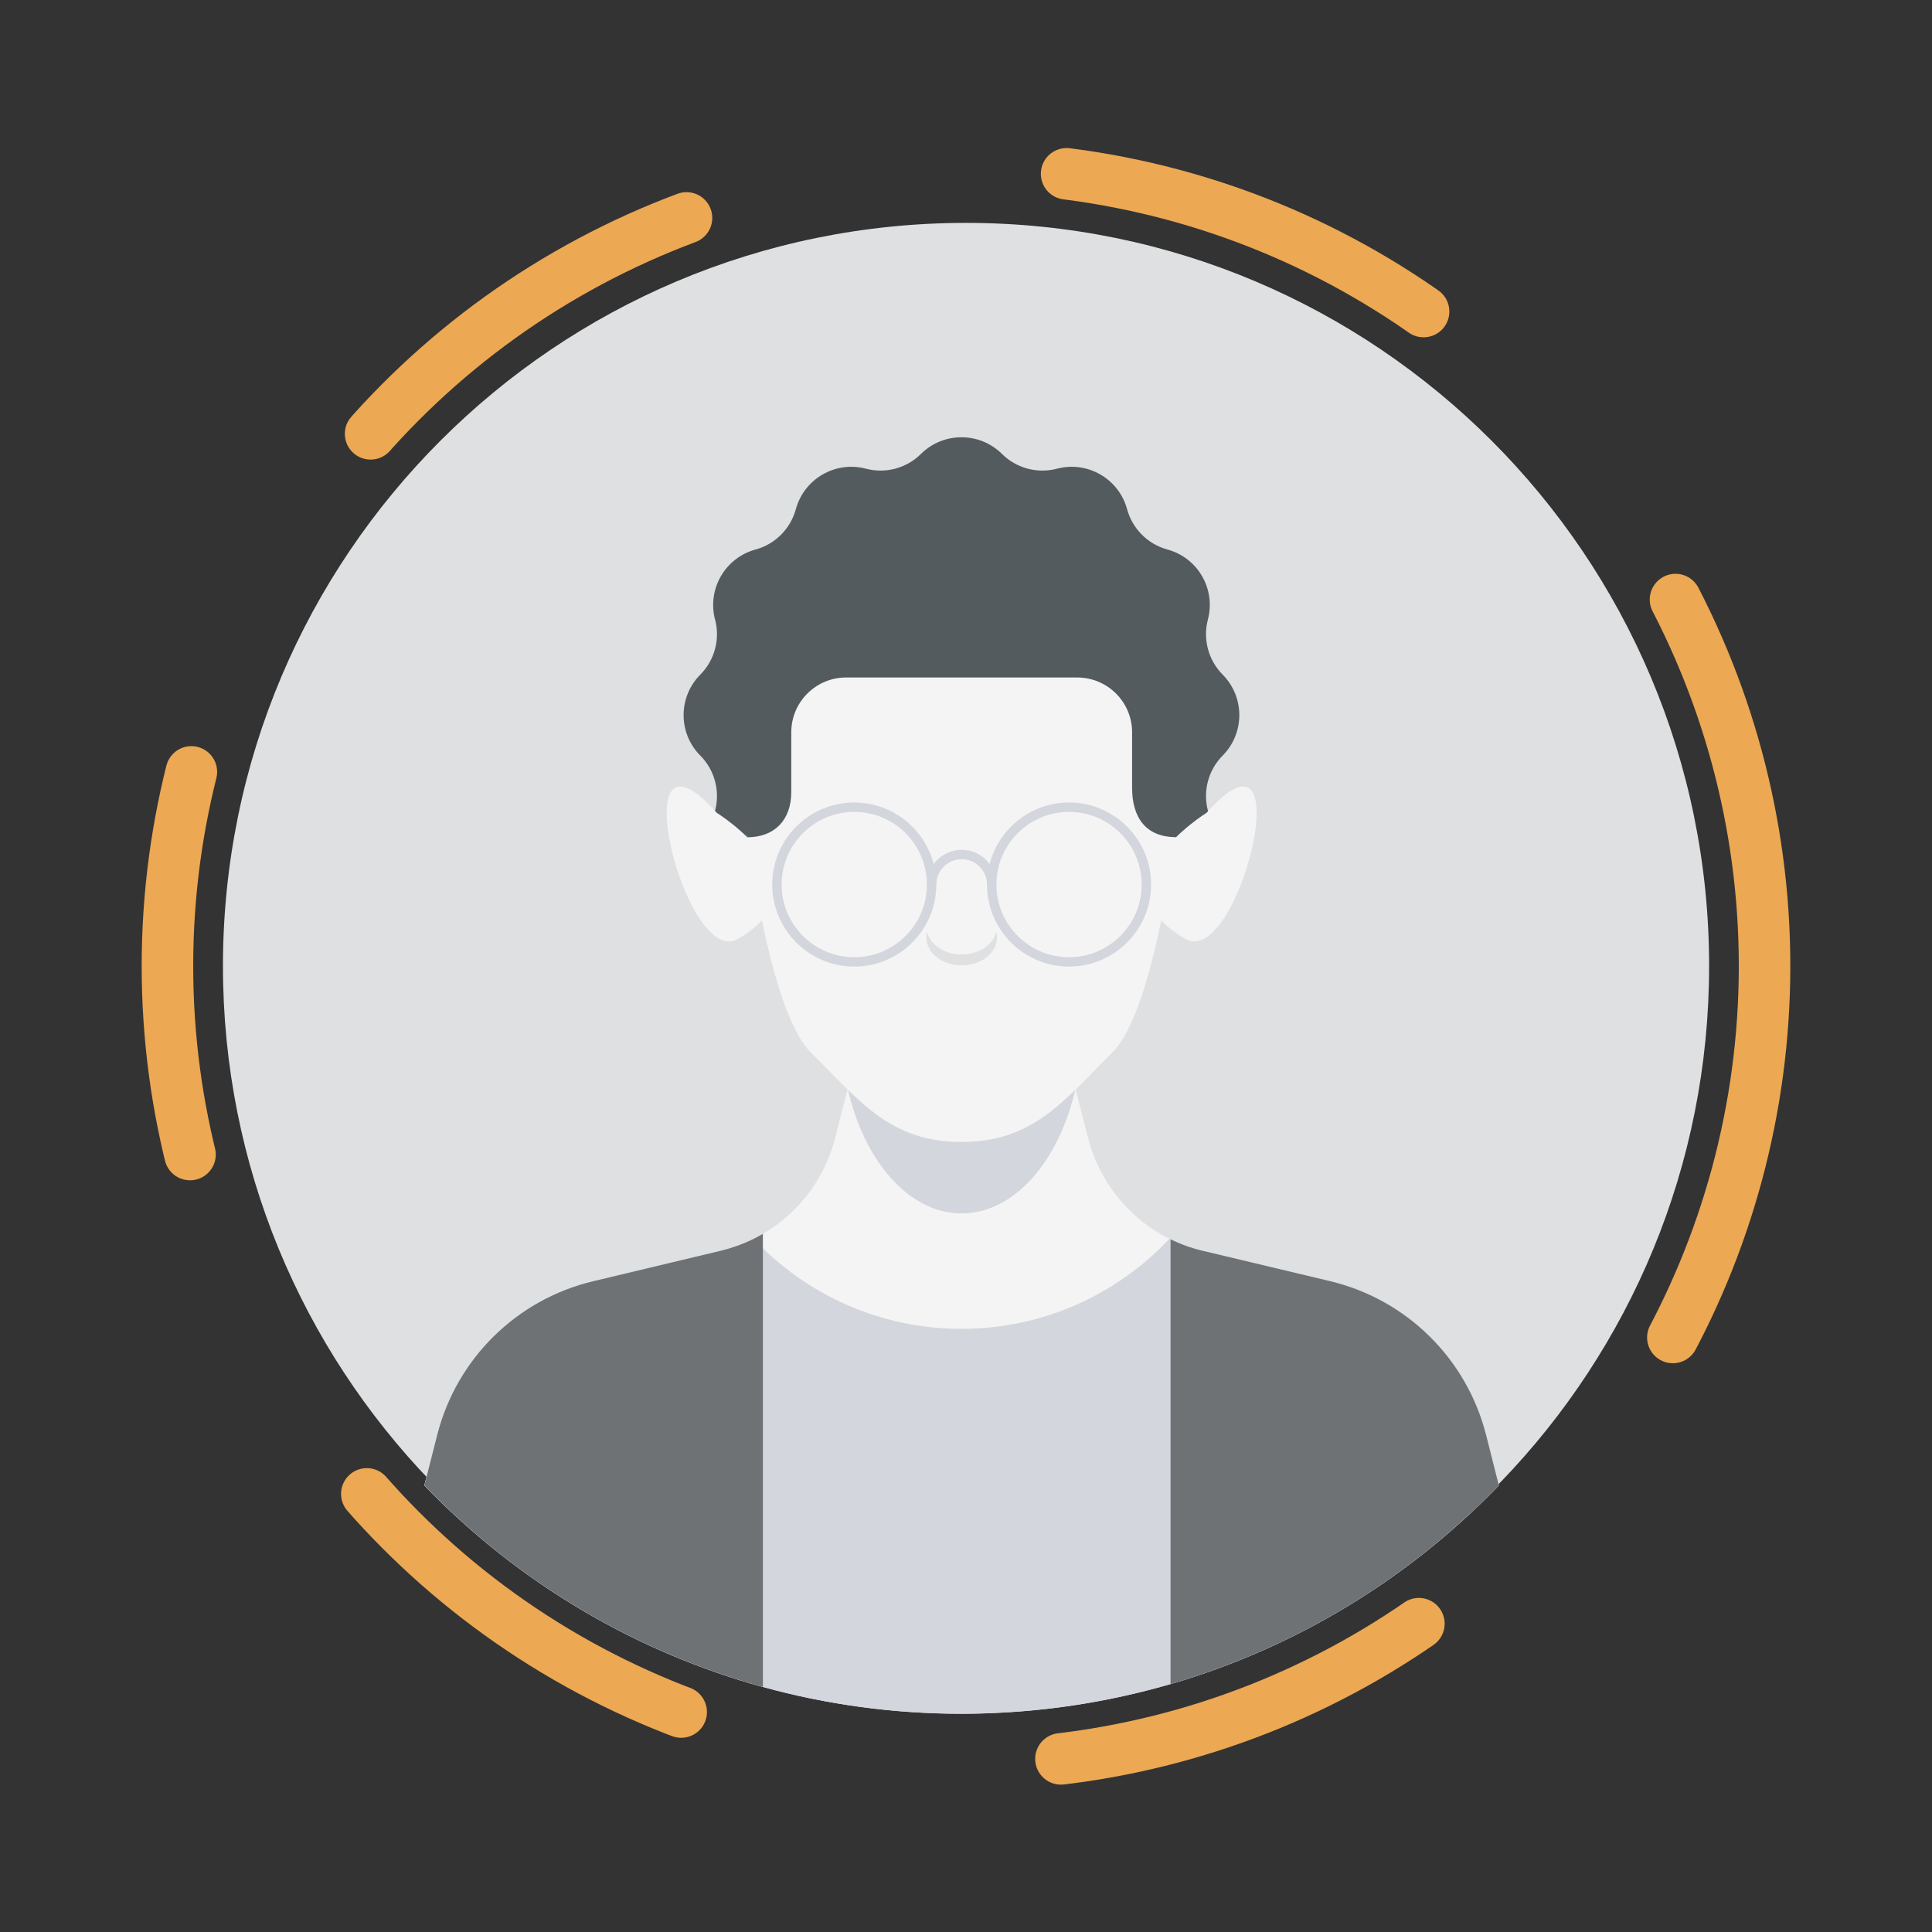 <svg width="30" height="30" viewBox="0 0 30 30" fill="none" xmlns="http://www.w3.org/2000/svg">
<rect x="0" y="0" width="30" height="30" fill="#333333" stroke="none"/>
<circle cx="15" cy="15" r="12.4" stroke="#ECA853" stroke-width="0.8" stroke-linecap="round" stroke-dasharray="6 6"/>
<path d="M26.539 15C26.539 18.111 25.308 20.935 23.306 23.009C21.207 25.185 18.262 26.538 15.001 26.538C11.739 26.538 8.793 25.185 6.695 23.009C4.693 20.934 3.462 18.11 3.462 15C3.462 8.627 8.628 3.461 15.001 3.461C21.373 3.462 26.539 8.627 26.539 15Z" fill="#DFE0E1"/>
<path d="M18.986 11.732L18.985 11.733C18.763 11.957 18.676 12.282 18.756 12.587L18.756 12.588C18.881 13.062 18.6 13.547 18.128 13.676C17.823 13.759 17.584 13.997 17.501 14.302C17.373 14.774 16.887 15.055 16.414 14.931L16.413 14.931C16.108 14.851 15.783 14.937 15.559 15.159L15.557 15.161C15.21 15.505 14.65 15.505 14.303 15.161L14.301 15.159C14.077 14.938 13.752 14.851 13.447 14.931L13.446 14.931C12.972 15.055 12.487 14.774 12.358 14.302C12.275 13.997 12.037 13.759 11.732 13.676C11.26 13.547 10.979 13.062 11.103 12.588L11.104 12.588C11.184 12.282 11.097 11.958 10.875 11.733L10.873 11.732C10.529 11.384 10.529 10.825 10.873 10.477L10.875 10.475C11.097 10.251 11.184 9.926 11.104 9.621L11.103 9.62C10.979 9.147 11.26 8.661 11.732 8.533C12.037 8.45 12.275 8.211 12.358 7.906C12.487 7.434 12.972 7.153 13.446 7.278L13.447 7.278C13.752 7.358 14.076 7.271 14.3 7.049L14.302 7.047C14.65 6.704 15.209 6.704 15.557 7.047L15.559 7.049C15.783 7.271 16.108 7.358 16.413 7.278L16.414 7.278C16.887 7.153 17.373 7.434 17.501 7.906C17.584 8.211 17.823 8.45 18.128 8.533C18.6 8.661 18.881 9.147 18.756 9.62L18.756 9.621C18.676 9.926 18.763 10.251 18.985 10.475L18.986 10.476C19.33 10.824 19.33 11.384 18.986 11.732Z" fill="#535B5F"/>
<path d="M16.7 16.907C16.443 18.034 15.749 18.842 14.932 18.842C14.114 18.842 13.419 18.032 13.163 16.904L13.36 16.14L13.419 15.911H16.443L16.668 16.785L16.688 16.863L16.7 16.907Z" fill="#D3D6DC"/>
<path d="M18.736 12.621C20.242 10.932 19.237 15.061 18.404 14.578C16.941 13.73 18.736 12.621 18.736 12.621Z" fill="#F5F4F4"/>
<path d="M23.274 23.065C22.492 23.875 21.593 24.572 20.605 25.128C19.844 25.557 19.029 25.901 18.176 26.15C17.317 26.399 16.42 26.552 15.492 26.596C15.306 26.606 15.12 26.611 14.932 26.611C13.998 26.611 13.09 26.5 12.22 26.291C12.095 26.261 11.97 26.23 11.846 26.194C10.773 25.899 9.765 25.455 8.841 24.882C8.015 24.371 7.26 23.76 6.59 23.066L6.79 22.279C7.091 21.097 8.022 20.179 9.21 19.895L9.341 19.864L10.796 19.516L11.194 19.421C11.362 19.38 11.522 19.323 11.674 19.251C11.732 19.223 11.79 19.191 11.845 19.159C11.911 19.121 11.973 19.081 12.035 19.037C12.157 18.949 12.272 18.85 12.376 18.741C12.654 18.448 12.86 18.087 12.965 17.68L13.119 17.08L13.16 16.918L13.163 16.905L13.361 16.14L13.419 15.911H16.443L16.669 16.786L16.689 16.864L16.7 16.908L16.702 16.918L16.744 17.081L16.898 17.68C17.043 18.236 17.376 18.713 17.829 19.037C17.937 19.115 18.054 19.185 18.175 19.244C18.331 19.321 18.495 19.38 18.669 19.421L19.036 19.509L20.654 19.895C21.841 20.179 22.772 21.097 23.074 22.279L23.274 23.065Z" fill="#F5F4F4"/>
<path d="M16.7 16.907C16.443 18.034 15.749 18.842 14.932 18.842C14.114 18.842 13.419 18.032 13.163 16.904L13.36 16.14L13.419 15.911H16.443L16.668 16.785L16.688 16.863L16.7 16.907Z" fill="#D3D6DC"/>
<path d="M11.129 12.621C9.623 10.932 10.628 15.061 11.46 14.578C12.924 13.73 11.129 12.621 11.129 12.621Z" fill="#F5F4F4"/>
<path d="M18.435 11.404C18.435 11.532 18.427 11.657 18.413 11.783C18.407 11.845 18.388 12.024 18.357 12.277C18.333 12.478 18.3 12.725 18.26 12.999L18.258 13.001C18.209 13.343 18.144 13.726 18.069 14.111C18.067 14.116 18.067 14.121 18.066 14.126C17.881 15.063 17.62 15.995 17.279 16.335C16.894 16.719 16.585 17.069 16.233 17.321C15.88 17.575 15.485 17.732 14.931 17.732C14.378 17.732 13.983 17.575 13.63 17.321C13.279 17.069 12.969 16.719 12.584 16.335C12.243 15.993 11.982 15.059 11.796 14.124V14.123C11.794 14.121 11.794 14.12 11.794 14.118C11.771 13.998 11.749 13.876 11.727 13.757C11.718 13.707 11.71 13.658 11.701 13.608C11.665 13.398 11.633 13.193 11.603 13.001C11.498 12.291 11.447 11.756 11.447 11.756C11.436 11.641 11.43 11.523 11.43 11.404C11.43 11.373 11.43 11.343 11.431 11.312C11.438 11.037 11.476 10.768 11.545 10.512C11.548 10.501 11.551 10.489 11.554 10.477C11.943 9.055 13.206 7.993 14.73 7.908C14.797 7.904 14.863 7.902 14.931 7.902C15.899 7.902 16.774 8.294 17.408 8.928C17.956 9.474 18.323 10.203 18.412 11.015C18.427 11.143 18.435 11.273 18.435 11.404Z" fill="#F5F4F4"/>
<path d="M18.537 11.431C18.537 11.563 18.529 11.692 18.514 11.821C18.508 11.886 18.489 12.07 18.457 12.329C18.432 12.536 18.26 12.999 18.26 12.999C17.795 12.999 17.579 12.697 17.579 12.233V11.371C17.579 10.901 17.197 10.52 16.727 10.52H13.139C12.669 10.52 12.287 10.901 12.287 11.371V12.298C12.287 12.727 12.033 13.001 11.604 13.001L11.347 11.794C11.335 11.675 11.329 11.554 11.329 11.431C11.329 11.4 11.329 11.368 11.331 11.337C11.338 11.053 11.377 10.777 11.447 10.514C11.45 10.502 11.453 10.49 11.456 10.477C11.857 9.014 13.157 7.921 14.725 7.834C14.794 7.83 14.861 7.828 14.932 7.828C15.928 7.828 16.828 8.232 17.481 8.884C18.045 9.446 18.422 10.196 18.514 11.031C18.529 11.163 18.537 11.296 18.537 11.431Z" fill="#535B5F"/>
<path d="M15.483 14.553C15.483 14.794 15.237 14.99 14.932 14.99C14.629 14.99 14.383 14.794 14.383 14.553C14.383 14.524 14.386 14.495 14.394 14.468C14.443 14.669 14.665 14.821 14.932 14.821C15.2 14.821 15.423 14.669 15.471 14.468C15.48 14.495 15.483 14.524 15.483 14.553Z" fill="#DFE0E1"/>
<path d="M23.272 23.067C22.534 23.832 21.692 24.496 20.767 25.036C19.054 26.037 17.059 26.611 14.93 26.611C12.794 26.611 10.792 26.032 9.074 25.024C8.156 24.486 7.321 23.826 6.588 23.066L6.788 22.28C7.089 21.097 8.02 20.179 9.208 19.895L9.512 19.822L10.797 19.516L11.112 19.441L11.192 19.422C11.37 19.379 11.542 19.317 11.702 19.237C12.509 20.096 13.656 20.634 14.93 20.634C16.204 20.634 17.35 20.096 18.158 19.237C18.318 19.315 18.488 19.379 18.668 19.422L18.732 19.438L19.013 19.505L20.332 19.82L20.652 19.895C21.84 20.18 22.771 21.097 23.071 22.281L23.272 23.067Z" fill="#D3D6DC"/>
<path d="M13.265 15.009C12.563 15.009 11.991 14.438 11.991 13.735C11.991 13.033 12.563 12.461 13.265 12.461C13.967 12.461 14.539 13.033 14.539 13.735C14.539 14.438 13.967 15.009 13.265 15.009ZM13.265 12.607C12.643 12.607 12.137 13.113 12.137 13.735C12.137 14.357 12.643 14.864 13.265 14.864C13.887 14.864 14.393 14.357 14.393 13.735C14.393 13.113 13.887 12.607 13.265 12.607Z" fill="#D3D6DC"/>
<path d="M16.6 15.009C15.898 15.009 15.326 14.438 15.326 13.735C15.326 13.033 15.898 12.461 16.6 12.461C17.302 12.461 17.874 13.033 17.874 13.735C17.874 14.438 17.302 15.009 16.6 15.009ZM16.6 12.607C15.978 12.607 15.472 13.113 15.472 13.735C15.472 14.357 15.978 14.864 16.6 14.864C17.222 14.864 17.728 14.357 17.728 13.735C17.728 13.113 17.222 12.607 16.6 12.607Z" fill="#D3D6DC"/>
<path d="M15.472 13.735H15.326C15.326 13.518 15.149 13.342 14.933 13.342C14.716 13.342 14.539 13.518 14.539 13.735H14.394C14.394 13.438 14.636 13.196 14.933 13.196C15.23 13.196 15.472 13.438 15.472 13.735Z" fill="#D3D6DC"/>
<path d="M11.846 19.159V26.194C10.773 25.899 9.765 25.455 8.841 24.882C8.015 24.371 7.26 23.76 6.59 23.065L6.79 22.279C7.091 21.097 8.022 20.179 9.21 19.895L9.341 19.864L10.796 19.516L11.194 19.421C11.362 19.38 11.522 19.323 11.674 19.251C11.732 19.223 11.79 19.191 11.846 19.159Z" fill="#6E7275"/>
<path d="M23.274 23.065C22.492 23.875 21.593 24.572 20.605 25.129C19.844 25.557 19.029 25.901 18.176 26.15V19.243C18.332 19.32 18.496 19.38 18.67 19.421L19.037 19.508L20.655 19.894C21.842 20.178 22.773 21.096 23.075 22.278L23.274 23.065Z" fill="#6E7275"/>
</svg>